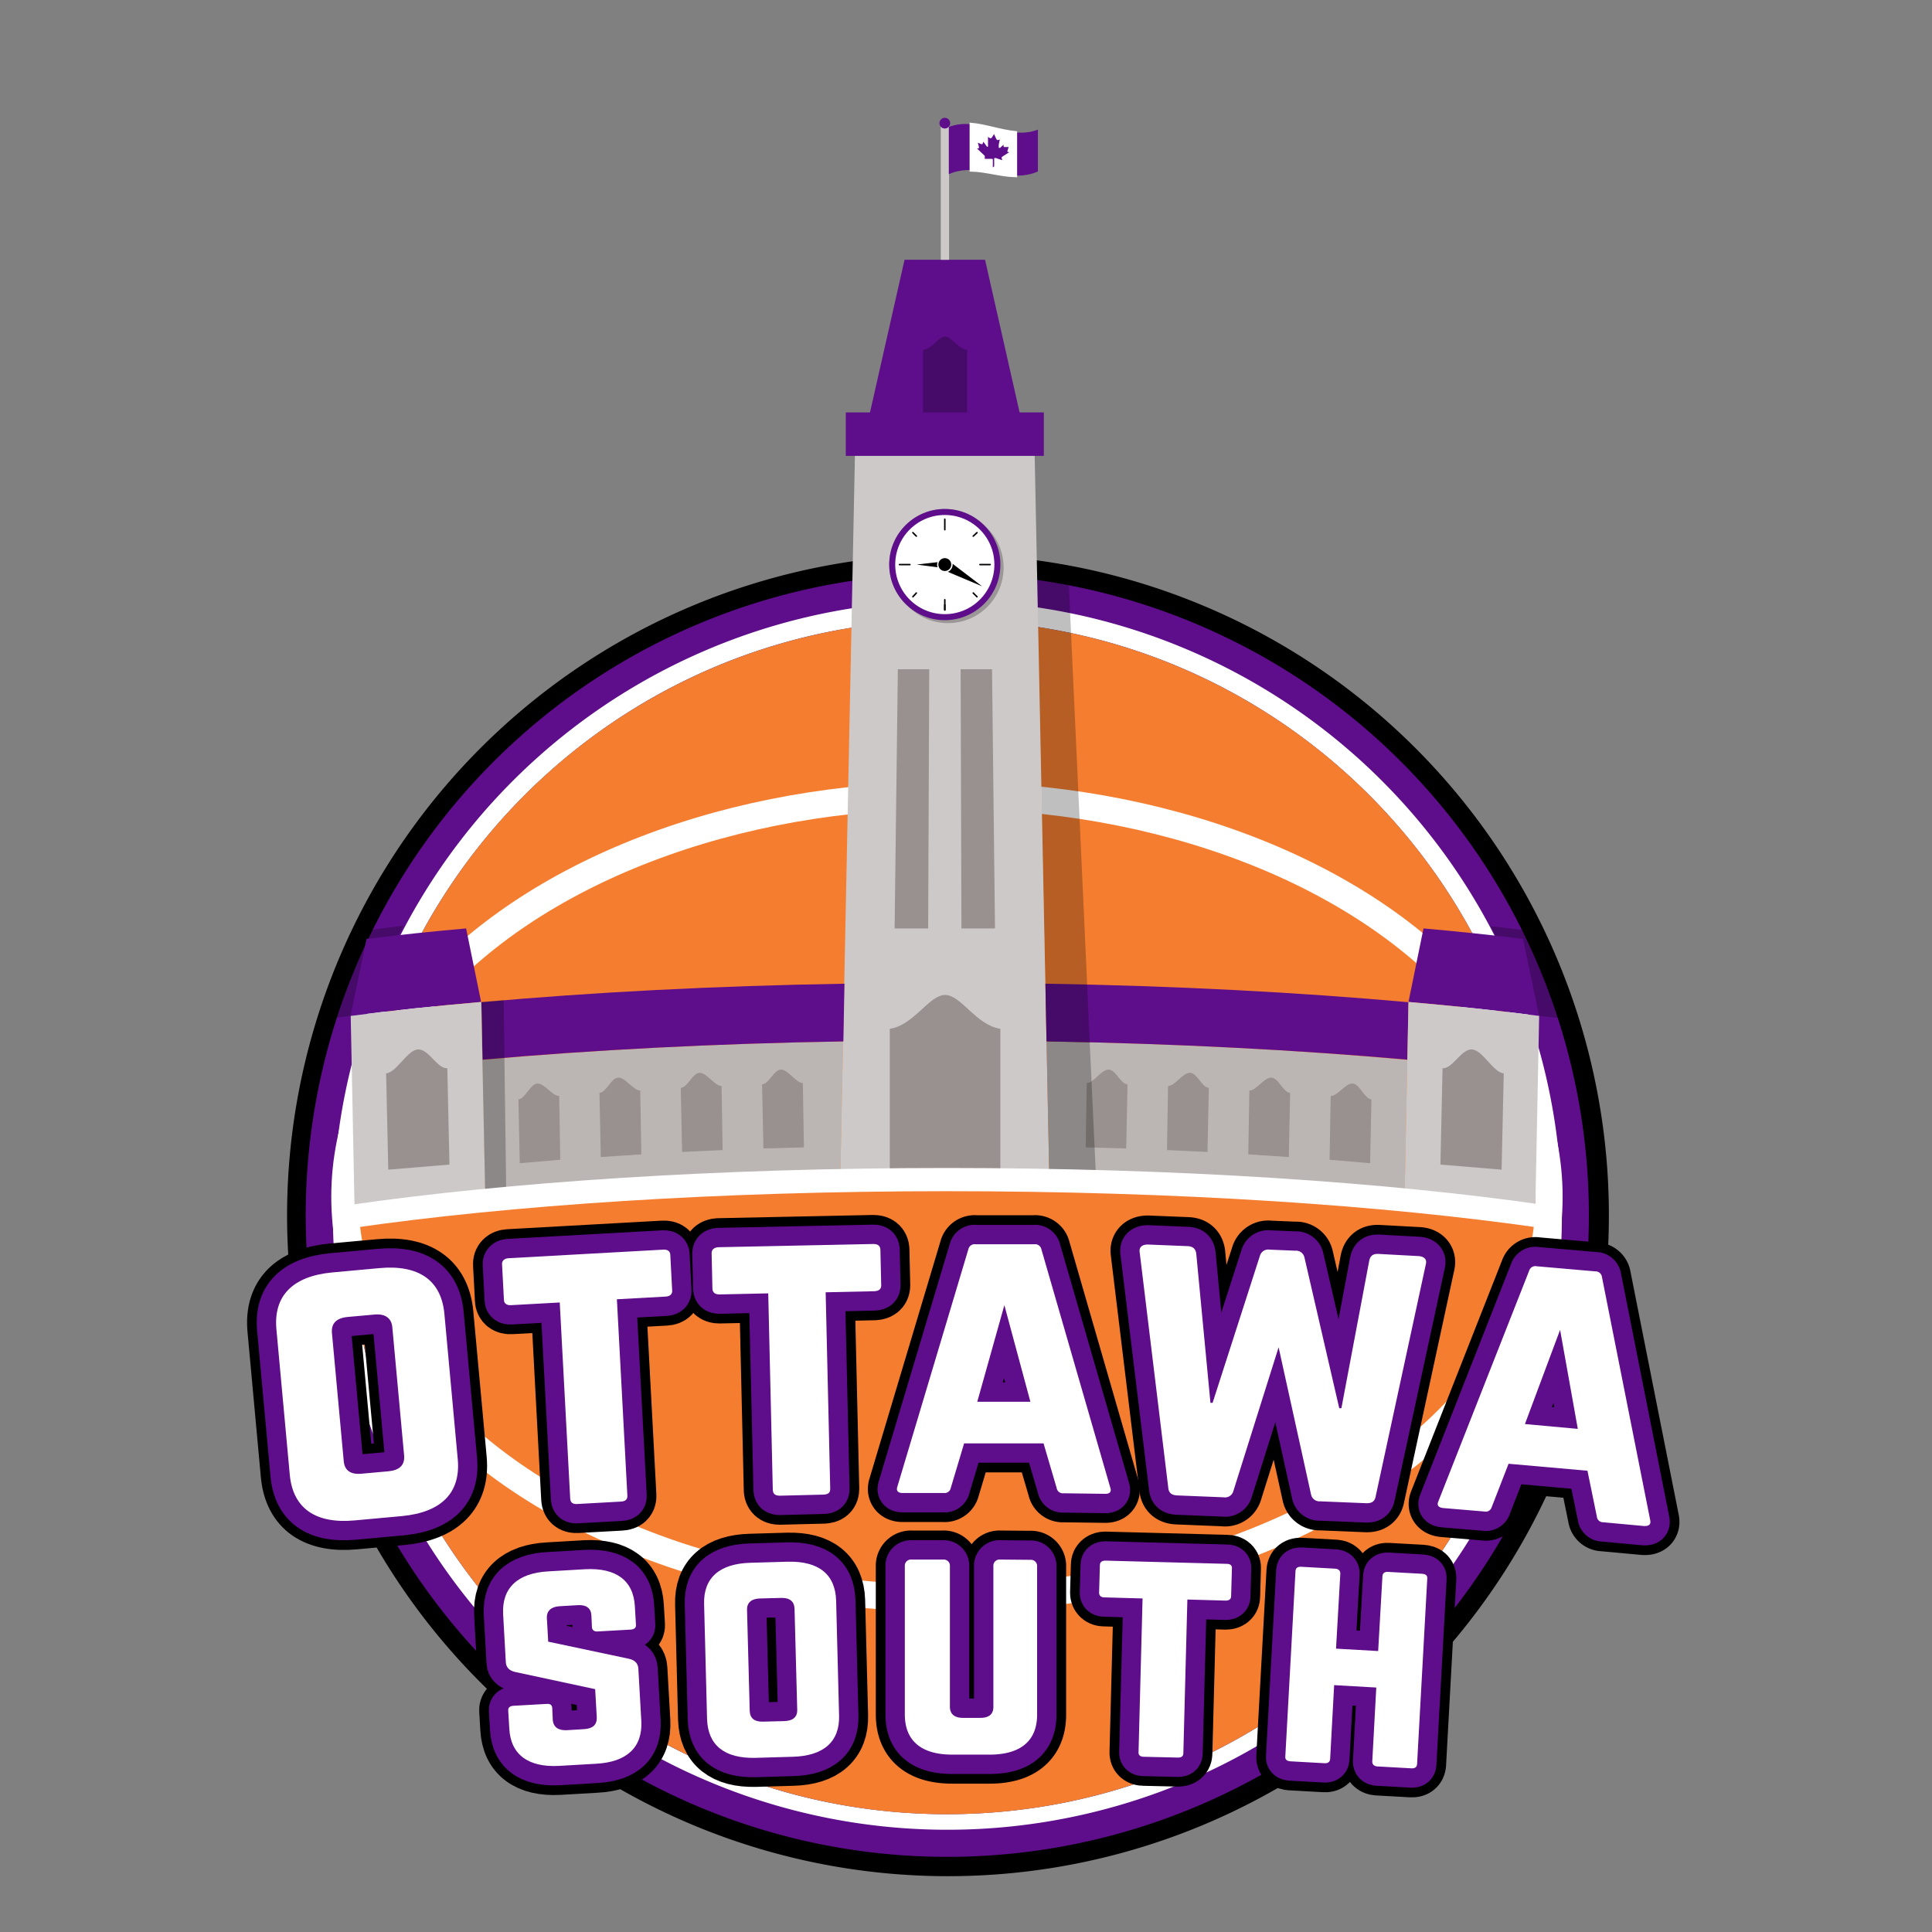 <svg xmlns="http://www.w3.org/2000/svg" width="10in" height="10in" viewBox="0 0 720 720"><rect x="0" y="0" width="720" height="720" fill="#808080" stroke="none"/><title>logo</title><g style="isolation:isolate"><g id="Layer_1" data-name="Layer 1"><path d="M352.9,231.1c122.9,0,222.5,99.6,222.5,222.5S475.8,676.1,352.9,676.1,130.4,576.5,130.4,453.6,230,231.1,352.9,231.1m0-24.5A246.3,246.3,0,1,0,449.1,226a245.5,245.5,0,0,0-96.2-19.4Z"/><path d="M352.9,231.1c122.9,0,222.5,99.6,222.5,222.5S475.8,676.1,352.9,676.1,130.4,576.5,130.4,453.6,230,231.1,352.9,231.1m0-17.3a239.1,239.1,0,1,0,93.3,18.9,238.3,238.3,0,0,0-93.3-18.9Z" fill="#5e0d8b"/><path d="M352.9,231.1c122.9,0,222.5,99.6,222.5,222.5S475.8,676.1,352.9,676.1,130.4,576.5,130.4,453.6,230,231.1,352.9,231.1m0-7.2A229,229,0,1,0,442.3,242a228.3,228.3,0,0,0-89.4-18.1Z" fill="#fff"/><circle cx="352.9" cy="453.6" r="222.5" fill="#f47d30"/><ellipse cx="352.9" cy="446" rx="224.4" ry="149.6" fill="none" stroke="#fff" stroke-miterlimit="10" stroke-width="10.09"/><path d="M408.6,442l-17.5-.2-4.8-228.4c4,.5,7.9,1.2,11.9,1.9Z" opacity="0.25"/><path d="M314.2,388.1l-1.1,53.8c-47.4.8-92.1,3.1-132.3,6.7l-1.1-53.6C220.6,391.3,266,388.9,314.2,388.1Z" fill="#bbb6b4"/><path d="M130.6,378.6l-7.7.9,13.7-32.8,13.8-1.7s-6.9,12.9-7.9,15S130.6,378.6,130.6,378.6Z" opacity="0.25" style="mix-blend-mode:darken"/><path d="M179.3,373.4c-17.1,1.5-33.4,3.2-48.7,5.2h0l6-28.7q17.8-2.2,37.1-3.9Z" fill="#5e0d8b"/><path d="M391.1,441.8q-19.2-.4-39-.3t-39,.3L318.8,160h66.6Z" fill="#cdc9c8"/><rect x="315.2" y="153.7" width="73.8" height="16.19" fill="#5e0d8b"/><path d="M314.7,366.6l-.4,21.5c-48.2.8-93.7,3.2-134.5,6.8l-.4-21.4C220.4,369.8,266.1,367.4,314.7,366.6Z" fill="#5e0d8b"/><path d="M180.9,448.5c-17.1,1.5-33.4,3.2-48.7,5.1l-1.5-75c15.3-2,31.6-3.7,48.7-5.2Z" fill="#cdc9c8"/><path d="M167.5,434l-22.8,1.9-.8-35.9c3.9-.3,7.8-8.6,11.8-8.9s7.3,7.3,11,7Z" fill="#98918f"/><path d="M390,388.1l1.1,53.8c47.4.8,92.1,3.1,132.3,6.7l1.1-53.6C483.7,391.3,438.3,388.9,390,388.1Z" fill="#bbb6b4"/><path d="M573.7,378.6l7.6.8L571.2,347l-15.7-1.8s6.9,13.1,7.8,15.2S573.7,378.6,573.7,378.6Z" opacity="0.25" style="mix-blend-mode:darken"/><path d="M524.9,373.4c17.1,1.5,33.4,3.2,48.7,5.2h0l-6-28.7q-17.8-2.2-37.1-3.9Z" fill="#5e0d8b"/><path d="M389.6,366.6l.4,21.5c48.2.8,93.7,3.2,134.5,6.8l.4-21.4C483.9,369.8,438.2,367.4,389.6,366.6Z" fill="#5e0d8b"/><path d="M523.4,448.5c17.1,1.5,33.4,3.2,48.7,5.1l1.5-75c-15.3-2-31.6-3.7-48.7-5.2Z" fill="#cdc9c8"/><polygon points="337.1 96.8 322.8 160 381.4 160 367.1 96.8 337.1 96.8" fill="#5e0d8b"/><polygon points="179.3 373.4 187.7 372.7 188.7 447.8 180.9 448.5 179.3 373.4" opacity="0.25" style="mix-blend-mode:darken"/><path d="M208.8,432.2l-15.1,1.3-.5-23.8c2.6-.2,4.3-5.7,7-5.9s5.7,4.8,8.2,4.6Z" fill="#98918f"/><path d="M239,430.2l-15.1,1-.5-23.9c2.6-.2,4.3-5.6,7-5.7s5.7,4.9,8.2,4.8Z" fill="#98918f"/><path d="M269.3,428.6l-15.1.7-.5-23.9c2.6-.1,4.3-5.5,7-5.6s5.7,5,8.2,4.9Z" fill="#98918f"/><path d="M299.6,427.6l-15.1.4-.5-23.9c2.6-.1,4.3-5.4,7-5.5s5.7,5.1,8.2,5Z" fill="#98918f"/><path d="M495.5,432.2l15.1,1.3.5-23.8c-2.6-.2-4.3-5.7-7-5.9s-5.7,4.8-8.2,4.6Z" fill="#98918f"/><path d="M465.2,430.2l15.1,1,.5-23.9c-2.6-.2-4.3-5.6-7-5.7s-5.7,4.9-8.2,4.8Z" fill="#98918f"/><path d="M434.9,428.6l15.1.7.5-23.9c-2.6-.1-4.3-5.5-7-5.6s-5.7,5-8.2,4.9Z" fill="#98918f"/><path d="M404.6,427.6l15.1.4.5-23.9c-2.6-.1-4.3-5.4-7-5.5s-5.7,5.1-8.2,5Z" fill="#98918f"/><polygon points="389.6 366.6 405.1 366.9 408.6 442 391.1 441.8 389.6 366.6" opacity="0.25" style="mix-blend-mode:darken"/><g opacity="0.25" style="mix-blend-mode:darken"><circle cx="353.3" cy="211.5" r="19.6" fill="none" stroke="#000" stroke-miterlimit="10" stroke-width="2.24"/><circle cx="352.1" cy="210.4" r="19.6" fill="none" stroke="#000" stroke-miterlimit="10" stroke-width="2.24"/></g><circle cx="352.1" cy="210.4" r="19.6" fill="#fff"/><circle cx="352.1" cy="210.4" r="19.6" fill="none" stroke="#5e0d8b" stroke-miterlimit="10" stroke-width="2.24"/><circle cx="352.1" cy="210.4" r="2.4"/><path d="M354.6,211.9a2.8,2.8,0,0,1-1.4,1.2l12.8,5.4L355,210.1A2.8,2.8,0,0,1,354.6,211.9Z"/><path d="M341.6,210.4l7.8,1a2.7,2.7,0,0,1,0-1.9Z"/><line x1="352.1" y1="223.5" x2="352.1" y2="227.3" fill="none" stroke="#000" stroke-linecap="round" stroke-miterlimit="10" stroke-width="0.56"/><line x1="352.1" y1="225.4" x2="352.1" y2="227.3" fill="none" stroke="#000" stroke-linecap="round" stroke-miterlimit="10" stroke-width="0.56"/><line x1="362.7" y1="221" x2="364.1" y2="222.4" fill="none" stroke="#000" stroke-linecap="round" stroke-miterlimit="10" stroke-width="0.56"/><line x1="362.7" y1="199.8" x2="364.1" y2="198.5" fill="none" stroke="#000" stroke-linecap="round" stroke-miterlimit="10" stroke-width="0.56"/><line x1="341.5" y1="199.8" x2="340.2" y2="198.5" fill="none" stroke="#000" stroke-linecap="round" stroke-miterlimit="10" stroke-width="0.56"/><line x1="341.5" y1="221" x2="340.2" y2="222.4" fill="none" stroke="#000" stroke-linecap="round" stroke-miterlimit="10" stroke-width="0.56"/><line x1="365.2" y1="210.4" x2="369" y2="210.4" fill="none" stroke="#000" stroke-linecap="round" stroke-miterlimit="10" stroke-width="0.56"/><line x1="352.1" y1="197.4" x2="352.1" y2="193.5" fill="none" stroke="#000" stroke-linecap="round" stroke-miterlimit="10" stroke-width="0.56"/><line x1="339.1" y1="210.4" x2="335.2" y2="210.4" fill="none" stroke="#000" stroke-linecap="round" stroke-miterlimit="10" stroke-width="0.56"/><path d="M536.8,434l22.8,1.9.8-35.9c-3.9-.3-7.8-8.6-11.8-8.9s-7.3,7.3-11,7Z" fill="#98918f"/><path d="M372.8,441.6V383.4c-9-1.3-14.6-12.6-20.6-12.6s-11.6,11.3-20.6,12.6v58.2h41.2Z" fill="#98918f"/><g opacity="0.25" style="mix-blend-mode:darken"><path d="M360.4,153.7V130.4c-3.6-.5-5.8-5-8.2-5s-4.6,4.5-8.2,5v23.3h16.5Z"/></g><polygon points="345.9 346 333.4 346 334.6 249.4 346.3 249.4 345.9 346" fill="#98918f"/><polygon points="370.8 346 358.3 346 358 249.4 369.7 249.4 370.8 346" fill="#98918f"/><path d="M575.4,453.6v-.2c-59.4-8.6-137.2-13.8-222.5-13.8s-163.1,5.2-222.5,13.8v.2" fill="none" stroke="#fff" stroke-miterlimit="10" stroke-width="8.65"/><path d="M103,495.3c-1.1-12.4,6.1-19.7,20.8-21.1l17.5-1.6c14.7-1.4,23.1,4.5,24.3,16.9l5,54.4c1.1,12.4-6.1,19.7-20.8,21.1l-17.5,1.6c-14.7,1.4-23.1-4.5-24.3-16.9Zm41.8,53c4.1-.4,6.1-2.3,5.8-5.9l-4.4-47.8c-.3-3.4-2.7-5.1-6.7-4.7l-10,.9c-4.1.4-6.1,2.4-5.8,5.9l4.4,47.8c.3,3.6,2.7,5.1,6.7,4.7Z" fill="none" stroke="#000" stroke-linejoin="round" stroke-width="21.63"/><path d="M247.2,465.7c1.7-.1,2.6.7,2.6,2l.7,13.2c.1,1.3-.7,2.2-2.4,2.3l-18.2,1,3.9,73.1c.1,1.5-.7,2.2-2.4,2.3l-16.3.9c-1.6.1-2.5-.5-2.6-2l-3.9-73.1-18.2,1c-1.6.1-2.6-.7-2.6-2l-.7-13.2c-.1-1.3.8-2.2,2.4-2.3Z" fill="none" stroke="#000" stroke-linejoin="round" stroke-width="21.63"/><path d="M325.5,463.6c1.7,0,2.5.7,2.6,2.1l.3,13.3c0,1.3-.7,2.1-2.5,2.2l-18.2.4,1.7,73.2c0,1.5-.7,2.1-2.5,2.2l-16.3.4c-1.6,0-2.5-.6-2.6-2.1L286.3,482l-18.2.4c-1.6,0-2.5-.7-2.6-2.1l-.3-13.3c0-1.3.9-2.1,2.5-2.2Z" fill="none" stroke="#000" stroke-linejoin="round" stroke-width="21.63"/><path d="M396.3,556.5a2.3,2.3,0,0,1-2.5-1.9l-4.9-16.7H359.3l-5,16.7a2.3,2.3,0,0,1-2.5,1.8H336.4c-1.7,0-2.5-.8-2-2.3l26.5-88.6a2.4,2.4,0,0,1,2.7-1.8h21.8a2.4,2.4,0,0,1,2.7,1.9l25.7,88.9c.5,1.5-.3,2.3-2.2,2.2Zm-22-70.1-10.1,36h19.8Z" fill="none" stroke="#000" stroke-linejoin="round" stroke-width="21.63"/><path d="M528.5,468.1c2.2.1,3.3,1.2,2.9,2.9l-18.8,87c-.4,1.6-1.5,2.3-3.6,2.2l-17-.7a3.2,3.2,0,0,1-3.4-2.5l-12.1-54.9-16.9,53.7a3.2,3.2,0,0,1-3.6,2.2l-17.3-.7c-2-.1-3.1-.9-3.3-2.7l-10.7-88.1c-.2-1.7.9-2.7,3.1-2.7l14.8.6c1.9.1,2.9.9,3.2,2.7l5.3,55.7h.8l17.7-55a3.2,3.2,0,0,1,3.5-2.1l9.6.4a3.2,3.2,0,0,1,3.4,2.4l13,56.3h.8l10.4-55.1c.4-1.7,1.4-2.5,3.4-2.4Z" fill="none" stroke="#000" stroke-linejoin="round" stroke-width="21.63"/><path d="M597.4,567.3a2.3,2.3,0,0,1-2.3-2.1l-3.5-17.1-29.4-2.6-6.3,16.2a2.3,2.3,0,0,1-2.7,1.6L537.8,562c-1.7-.2-2.4-1-1.8-2.4l33.9-86.1a2.4,2.4,0,0,1,2.8-1.6l21.8,1.9a2.4,2.4,0,0,1,2.5,2.1L615,566.6c.3,1.5-.5,2.2-2.4,2.1Zm-16-71.7-13.1,35.1,19.7,1.8Z" fill="none" stroke="#000" stroke-linejoin="round" stroke-width="21.63"/><path d="M103,495.3c-1.1-12.4,6.1-19.7,20.8-21.1l17.5-1.6c14.7-1.4,23.1,4.5,24.3,16.9l5,54.4c1.1,12.4-6.1,19.7-20.8,21.1l-17.5,1.6c-14.7,1.4-23.1-4.5-24.3-16.9Zm41.8,53c4.1-.4,6.1-2.3,5.8-5.9l-4.4-47.8c-.3-3.4-2.7-5.1-6.7-4.7l-10,.9c-4.1.4-6.1,2.4-5.8,5.9l4.4,47.8c.3,3.6,2.7,5.1,6.7,4.7Z" fill="none" stroke="#5e0d8b" stroke-linejoin="round" stroke-width="14.42"/><path d="M247.2,465.7c1.7-.1,2.6.7,2.6,2l.7,13.2c.1,1.3-.7,2.2-2.4,2.3l-18.2,1,3.9,73.1c.1,1.5-.7,2.2-2.4,2.3l-16.3.9c-1.6.1-2.5-.5-2.6-2l-3.9-73.1-18.2,1c-1.6.1-2.6-.7-2.6-2l-.7-13.2c-.1-1.3.8-2.2,2.4-2.3Z" fill="none" stroke="#5e0d8b" stroke-linejoin="round" stroke-width="14.42"/><path d="M325.5,463.6c1.7,0,2.5.7,2.6,2.1l.3,13.3c0,1.3-.7,2.1-2.5,2.2l-18.2.4,1.7,73.2c0,1.5-.7,2.1-2.5,2.2l-16.3.4c-1.6,0-2.5-.6-2.6-2.1L286.3,482l-18.2.4c-1.6,0-2.5-.7-2.6-2.1l-.3-13.3c0-1.3.9-2.1,2.5-2.2Z" fill="none" stroke="#5e0d8b" stroke-linejoin="round" stroke-width="14.42"/><path d="M396.3,556.5a2.3,2.3,0,0,1-2.5-1.9l-4.9-16.7H359.3l-5,16.7a2.3,2.3,0,0,1-2.5,1.8H336.4c-1.7,0-2.5-.8-2-2.3l26.5-88.6a2.4,2.4,0,0,1,2.7-1.8h21.8a2.4,2.4,0,0,1,2.7,1.9l25.7,88.9c.5,1.5-.3,2.3-2.2,2.2Zm-22-70.1-10.1,36h19.8Z" fill="none" stroke="#5e0d8b" stroke-linejoin="round" stroke-width="14.42"/><path d="M528.5,468.1c2.2.1,3.3,1.2,2.9,2.9l-18.8,87c-.4,1.6-1.5,2.3-3.6,2.2l-17-.7a3.2,3.2,0,0,1-3.4-2.5l-12.1-54.9-16.9,53.7a3.2,3.2,0,0,1-3.6,2.2l-17.3-.7c-2-.1-3.1-.9-3.3-2.7l-10.7-88.1c-.2-1.7.9-2.7,3.1-2.7l14.8.6c1.9.1,2.9.9,3.2,2.7l5.3,55.7h.8l17.7-55a3.2,3.2,0,0,1,3.5-2.1l9.6.4a3.2,3.2,0,0,1,3.4,2.4l13,56.3h.8l10.4-55.1c.4-1.7,1.4-2.5,3.4-2.4Z" fill="none" stroke="#5e0d8b" stroke-linejoin="round" stroke-width="14.42"/><path d="M597.4,567.3a2.3,2.3,0,0,1-2.3-2.1l-3.5-17.1-29.4-2.6-6.3,16.2a2.3,2.3,0,0,1-2.7,1.6L537.8,562c-1.7-.2-2.4-1-1.8-2.4l33.9-86.1a2.4,2.4,0,0,1,2.8-1.6l21.8,1.9a2.4,2.4,0,0,1,2.5,2.1L615,566.6c.3,1.5-.5,2.2-2.4,2.1Zm-16-71.7-13.1,35.1,19.7,1.8Z" fill="none" stroke="#5e0d8b" stroke-linejoin="round" stroke-width="14.42"/><path d="M103,495.3c-1.1-12.4,6.1-19.7,20.8-21.1l17.5-1.6c14.7-1.4,23.1,4.5,24.3,16.9l5,54.4c1.1,12.4-6.1,19.7-20.8,21.1l-17.5,1.6c-14.7,1.4-23.1-4.5-24.3-16.9Zm41.8,53c4.1-.4,6.1-2.3,5.8-5.9l-4.4-47.8c-.3-3.4-2.7-5.1-6.7-4.7l-10,.9c-4.1.4-6.1,2.4-5.8,5.9l4.4,47.8c.3,3.6,2.7,5.1,6.7,4.7Z" fill="#fff"/><path d="M247.2,465.7c1.7-.1,2.6.7,2.6,2l.7,13.2c.1,1.3-.7,2.2-2.4,2.3l-18.2,1,3.9,73.1c.1,1.5-.7,2.2-2.4,2.3l-16.3.9c-1.6.1-2.5-.5-2.6-2l-3.9-73.1-18.2,1c-1.6.1-2.6-.7-2.6-2l-.7-13.2c-.1-1.3.8-2.2,2.4-2.3Z" fill="#fff"/><path d="M325.5,463.6c1.7,0,2.5.7,2.6,2.1l.3,13.3c0,1.3-.7,2.1-2.5,2.2l-18.2.4,1.7,73.2c0,1.5-.7,2.1-2.5,2.2l-16.3.4c-1.6,0-2.5-.6-2.6-2.1L286.3,482l-18.2.4c-1.6,0-2.5-.7-2.6-2.1l-.3-13.3c0-1.3.9-2.1,2.5-2.2Z" fill="#fff"/><path d="M396.3,556.5a2.3,2.3,0,0,1-2.5-1.9l-4.9-16.7H359.3l-5,16.7a2.3,2.3,0,0,1-2.5,1.8H336.4c-1.7,0-2.5-.8-2-2.3l26.5-88.6a2.4,2.4,0,0,1,2.7-1.8h21.8a2.4,2.4,0,0,1,2.7,1.9l25.7,88.9c.5,1.5-.3,2.3-2.2,2.2Zm-22-70.1-10.1,36h19.8Z" fill="#fff"/><path d="M528.5,468.1c2.2.1,3.3,1.2,2.9,2.9l-18.8,87c-.4,1.6-1.5,2.3-3.6,2.2l-17-.7a3.2,3.2,0,0,1-3.4-2.5l-12.1-54.9-16.9,53.7a3.2,3.2,0,0,1-3.6,2.2l-17.3-.7c-2-.1-3.1-.9-3.3-2.7l-10.7-88.1c-.2-1.7.9-2.7,3.1-2.7l14.8.6c1.9.1,2.9.9,3.2,2.7l5.3,55.7h.8l17.7-55a3.2,3.2,0,0,1,3.5-2.1l9.6.4a3.2,3.2,0,0,1,3.4,2.4l13,56.3h.8l10.4-55.1c.4-1.7,1.4-2.5,3.4-2.4Z" fill="#fff"/><path d="M597.4,567.3a2.3,2.3,0,0,1-2.3-2.1l-3.5-17.1-29.4-2.6-6.3,16.2a2.3,2.3,0,0,1-2.7,1.6L537.8,562c-1.7-.2-2.4-1-1.8-2.4l33.9-86.1a2.4,2.4,0,0,1,2.8-1.6l21.8,1.9a2.4,2.4,0,0,1,2.5,2.1L615,566.6c.3,1.5-.5,2.2-2.4,2.1Zm-16-71.7-13.1,35.1,19.7,1.8Z" fill="#fff"/><path d="M218.1,584.8c11.5-.6,18,4.2,18.5,13.9l.4,6.8c.1,1-.5,1.7-1.9,1.8l-12.4.7c-1.2.1-2-.5-2.1-1.5l-.2-4.4c-.1-2.7-1.8-4.1-5.1-3.9l-6.8.4c-3.1.2-4.8,1.7-4.7,4.4l.5,8.8,30.2,6.4c2.1.5,3.3,1.7,3.4,3.7l1.1,19.5c.5,9.7-5.3,15.3-16.9,15.9l-13.8.8c-11.4.6-18-4.2-18.5-13.9l-.4-6.7c-.1-1.1.6-1.7,1.9-1.8l12.4-.7c1.4-.1,2,.4,2.1,1.5l.2,4.4c.2,2.8,2.1,4,5.1,3.9l6.6-.4c3.2-.2,4.8-1.6,4.7-4.4l-.6-10.5L192,623.1c-2.2-.5-3.4-1.7-3.5-3.7l-1-17.9c-.5-9.7,5.4-15.3,16.9-15.9Z" fill="none" stroke="#000" stroke-linejoin="round" stroke-width="21.63"/><path d="M262.4,597.8c-.3-9.8,5.8-15.1,17.3-15.4l13.8-.4c11.6-.3,17.8,4.7,18.1,14.5l1.1,42.8c.3,9.8-5.8,15.1-17.3,15.4l-13.8.4c-11.6.3-17.8-4.7-18.1-14.5Zm29.9,43.6c3.2-.1,4.9-1.5,4.8-4.3l-1-37.6c-.1-2.7-1.8-4.1-5-4l-7.9.2c-3.2.1-4.9,1.6-4.8,4.3l1,37.6c.1,2.8,1.8,4.1,5,4Z" fill="none" stroke="#000" stroke-linejoin="round" stroke-width="21.63"/><path d="M384,581.3a2.3,2.3,0,0,1,2.5,2.1V639c0,9.8-6.2,14.9-17.7,14.9H354.9c-11.6,0-17.7-5.2-17.7-15V583.3a2.3,2.3,0,0,1,2.5-2.1h11.8a2.3,2.3,0,0,1,2.5,2.1V636c0,2.8,1.7,4.2,4.9,4.2h6.4c3.2,0,4.9-1.3,4.9-4.1V583.3a2.3,2.3,0,0,1,2.5-2.1Z" fill="none" stroke="#000" stroke-linejoin="round" stroke-width="21.63"/><path d="M457.2,582.8c1.4,0,2,.7,1.9,1.7l-.3,10.4c0,1-.7,1.6-2,1.6l-14.3-.4-1.5,57.3c0,1.1-.7,1.6-2,1.6l-12.8-.3c-1.2,0-2-.6-1.9-1.7l1.5-57.3-14.3-.4c-1.2,0-1.9-.7-1.9-1.7l.3-10.4c0-1,.8-1.6,2-1.6Z" fill="none" stroke="#000" stroke-linejoin="round" stroke-width="21.63"/><path d="M515.2,587.3c.1-1,.8-1.6,2.1-1.5l12.6.7c1.5.1,2.1.7,2,1.8l-3.8,69.2c-.1,1-.7,1.6-2.2,1.5l-12.6-.7c-1.2-.1-1.9-.7-1.9-1.8l1.5-27.6-15.7-.9-1.5,27.6c-.1,1-.8,1.6-2.1,1.5l-12.6-.7c-1.5-.1-2.1-.7-2-1.8l3.8-69.2c.1-1,.7-1.6,2.2-1.5l12.6.7c1.2.1,1.9.7,1.9,1.8l-1.6,28,15.7.9Z" fill="none" stroke="#000" stroke-linejoin="round" stroke-width="21.63"/><path d="M218.1,584.8c11.5-.6,18,4.2,18.5,13.9l.4,6.8c.1,1-.5,1.7-1.9,1.8l-12.4.7c-1.2.1-2-.5-2.1-1.5l-.2-4.4c-.1-2.7-1.8-4.1-5.1-3.9l-6.8.4c-3.1.2-4.8,1.7-4.7,4.4l.5,8.8,30.2,6.4c2.1.5,3.3,1.7,3.4,3.7l1.1,19.5c.5,9.7-5.3,15.3-16.9,15.9l-13.8.8c-11.4.6-18-4.2-18.5-13.9l-.4-6.7c-.1-1.1.6-1.7,1.9-1.8l12.4-.7c1.4-.1,2,.4,2.1,1.5l.2,4.4c.2,2.8,2.1,4,5.1,3.9l6.6-.4c3.2-.2,4.8-1.6,4.7-4.4l-.6-10.5L192,623.1c-2.2-.5-3.4-1.7-3.5-3.7l-1-17.9c-.5-9.7,5.4-15.3,16.9-15.9Z" fill="none" stroke="#5e0d8b" stroke-linejoin="round" stroke-width="14.42"/><path d="M262.4,597.8c-.3-9.8,5.8-15.1,17.3-15.4l13.8-.4c11.6-.3,17.8,4.7,18.1,14.5l1.1,42.8c.3,9.8-5.8,15.1-17.3,15.4l-13.8.4c-11.6.3-17.8-4.7-18.1-14.5Zm29.9,43.6c3.2-.1,4.9-1.5,4.8-4.3l-1-37.6c-.1-2.7-1.8-4.1-5-4l-7.9.2c-3.2.1-4.9,1.6-4.8,4.3l1,37.6c.1,2.8,1.8,4.1,5,4Z" fill="none" stroke="#5e0d8b" stroke-linejoin="round" stroke-width="14.42"/><path d="M384,581.3a2.3,2.3,0,0,1,2.5,2.1V639c0,9.8-6.2,14.9-17.7,14.9H354.9c-11.6,0-17.7-5.2-17.7-15V583.3a2.3,2.3,0,0,1,2.5-2.1h11.8a2.3,2.3,0,0,1,2.5,2.1V636c0,2.8,1.7,4.2,4.9,4.2h6.4c3.2,0,4.9-1.3,4.9-4.1V583.3a2.3,2.3,0,0,1,2.5-2.1Z" fill="none" stroke="#5e0d8b" stroke-linejoin="round" stroke-width="14.42"/><path d="M457.2,582.8c1.4,0,2,.7,1.9,1.7l-.3,10.4c0,1-.7,1.6-2,1.6l-14.3-.4-1.5,57.3c0,1.1-.7,1.6-2,1.6l-12.8-.3c-1.2,0-2-.6-1.9-1.7l1.5-57.3-14.3-.4c-1.2,0-1.9-.7-1.9-1.7l.3-10.4c0-1,.8-1.6,2-1.6Z" fill="none" stroke="#5e0d8b" stroke-linejoin="round" stroke-width="14.42"/><path d="M515.2,587.3c.1-1,.8-1.6,2.1-1.5l12.6.7c1.5.1,2.1.7,2,1.8l-3.8,69.2c-.1,1-.7,1.6-2.2,1.5l-12.6-.7c-1.2-.1-1.9-.7-1.9-1.8l1.5-27.6-15.7-.9-1.5,27.6c-.1,1-.8,1.6-2.1,1.5l-12.6-.7c-1.5-.1-2.1-.7-2-1.8l3.8-69.2c.1-1,.7-1.6,2.2-1.5l12.6.7c1.2.1,1.9.7,1.9,1.8l-1.6,28,15.7.9Z" fill="none" stroke="#5e0d8b" stroke-linejoin="round" stroke-width="14.42"/><path d="M218.1,584.8c11.5-.6,18,4.2,18.5,13.9l.4,6.8c.1,1-.5,1.7-1.9,1.8l-12.4.7c-1.2.1-2-.5-2.1-1.5l-.2-4.4c-.1-2.7-1.8-4.1-5.1-3.9l-6.8.4c-3.1.2-4.8,1.7-4.7,4.4l.5,8.8,30.2,6.4c2.1.5,3.3,1.7,3.4,3.7l1.1,19.5c.5,9.7-5.3,15.3-16.9,15.9l-13.8.8c-11.4.6-18-4.2-18.5-13.9l-.4-6.7c-.1-1.1.6-1.7,1.9-1.8l12.4-.7c1.4-.1,2,.4,2.1,1.5l.2,4.4c.2,2.8,2.1,4,5.1,3.9l6.6-.4c3.2-.2,4.8-1.6,4.7-4.4l-.6-10.5L192,623.1c-2.2-.5-3.4-1.7-3.5-3.7l-1-17.9c-.5-9.7,5.4-15.3,16.9-15.9Z" fill="#fff"/><path d="M262.4,597.8c-.3-9.8,5.8-15.1,17.3-15.4l13.8-.4c11.6-.3,17.8,4.7,18.1,14.5l1.1,42.8c.3,9.8-5.8,15.1-17.3,15.4l-13.8.4c-11.6.3-17.8-4.7-18.1-14.5Zm29.9,43.6c3.2-.1,4.9-1.5,4.8-4.3l-1-37.6c-.1-2.7-1.8-4.1-5-4l-7.9.2c-3.2.1-4.9,1.6-4.8,4.3l1,37.6c.1,2.8,1.8,4.1,5,4Z" fill="#fff"/><path d="M384,581.3a2.3,2.3,0,0,1,2.5,2.1V639c0,9.8-6.2,14.9-17.7,14.9H354.9c-11.6,0-17.7-5.2-17.7-15V583.3a2.3,2.3,0,0,1,2.5-2.1h11.8a2.3,2.3,0,0,1,2.5,2.1V636c0,2.8,1.7,4.2,4.9,4.2h6.4c3.2,0,4.9-1.3,4.9-4.1V583.3a2.3,2.3,0,0,1,2.5-2.1Z" fill="#fff"/><path d="M457.2,582.8c1.4,0,2,.7,1.9,1.7l-.3,10.4c0,1-.7,1.6-2,1.6l-14.3-.4-1.5,57.3c0,1.1-.7,1.6-2,1.6l-12.8-.3c-1.2,0-2-.6-1.9-1.7l1.5-57.3-14.3-.4c-1.2,0-1.9-.7-1.9-1.7l.3-10.4c0-1,.8-1.6,2-1.6Z" fill="#fff"/><path d="M515.2,587.3c.1-1,.8-1.6,2.1-1.5l12.6.7c1.5.1,2.1.7,2,1.8l-3.8,69.2c-.1,1-.7,1.6-2.2,1.5l-12.6-.7c-1.2-.1-1.9-.7-1.9-1.8l1.5-27.6-15.7-.9-1.5,27.6c-.1,1-.8,1.6-2.1,1.5l-12.6-.7c-1.5-.1-2.1-.7-2-1.8l3.8-69.2c.1-1,.7-1.6,2.2-1.5l12.6.7c1.2.1,1.9.7,1.9,1.8l-1.6,28,15.7.9Z" fill="#fff"/><rect x="350.6" y="47.1" width="3.1" height="49.72" fill="#cdc9c8"/><circle cx="352.1" cy="45.9" r="2" fill="#5e0d8b"/><path d="M386.8,48.3V63.9c-11.1,4.9-22.1-3.9-33.2,1V47.3C364.7,43.1,375.8,52.6,386.8,48.3Z" fill="#5e0d8b"/><path d="M378.5,65.5c-5.5-.1-11.1-2-16.6-2.1V46.3c5.5.5,11.1,2.6,16.6,3.1Z" fill="#fff" stroke="#fff" stroke-miterlimit="10" stroke-width="1.11"/><path d="M370,62.4c0-.1,0-.2,0-.2V59.5a.4.4,0,0,0-.2-.3h-2.8v-.8a.4.4,0,0,0-.1-.4l-2.1-2-.7-.7h.6c.1,0,.1-.1.1-.2v-.5l-.4-1.4h0l1.2.5h.3a.2.2,0,0,0,.3-.1l.2-.7h.1l.7.9.5.7.2.2c.1.1.2,0,.3-.1a.7.7,0,0,0,0-.3V51h0l.7.5h.5l.2-.2.9-1.4h0v.2l.9,1.9.3.2h.2l.7-.2h0l-.2.9-.2,1.1v.7a.5.5,0,0,0,0,.2.2.2,0,0,0,.3.2h.2l1.1-1,.2-.2h0v.7a.3.3,0,0,0,.3.2h1.6l-.5,1.6h0a.2.2,0,0,0,.1.2h.2l.4.2h-.1l-1.1.7-1.1.7-.4.3a.3.3,0,0,0-.1.4l.2.8h0l-.6-.2-.6-.2-.6-.2-.5-.2h-.6a.2.2,0,0,0-.1.2c0,.2,0,.4,0,.7v2.2Z" fill="#5e0d8b"/></g></g></svg>